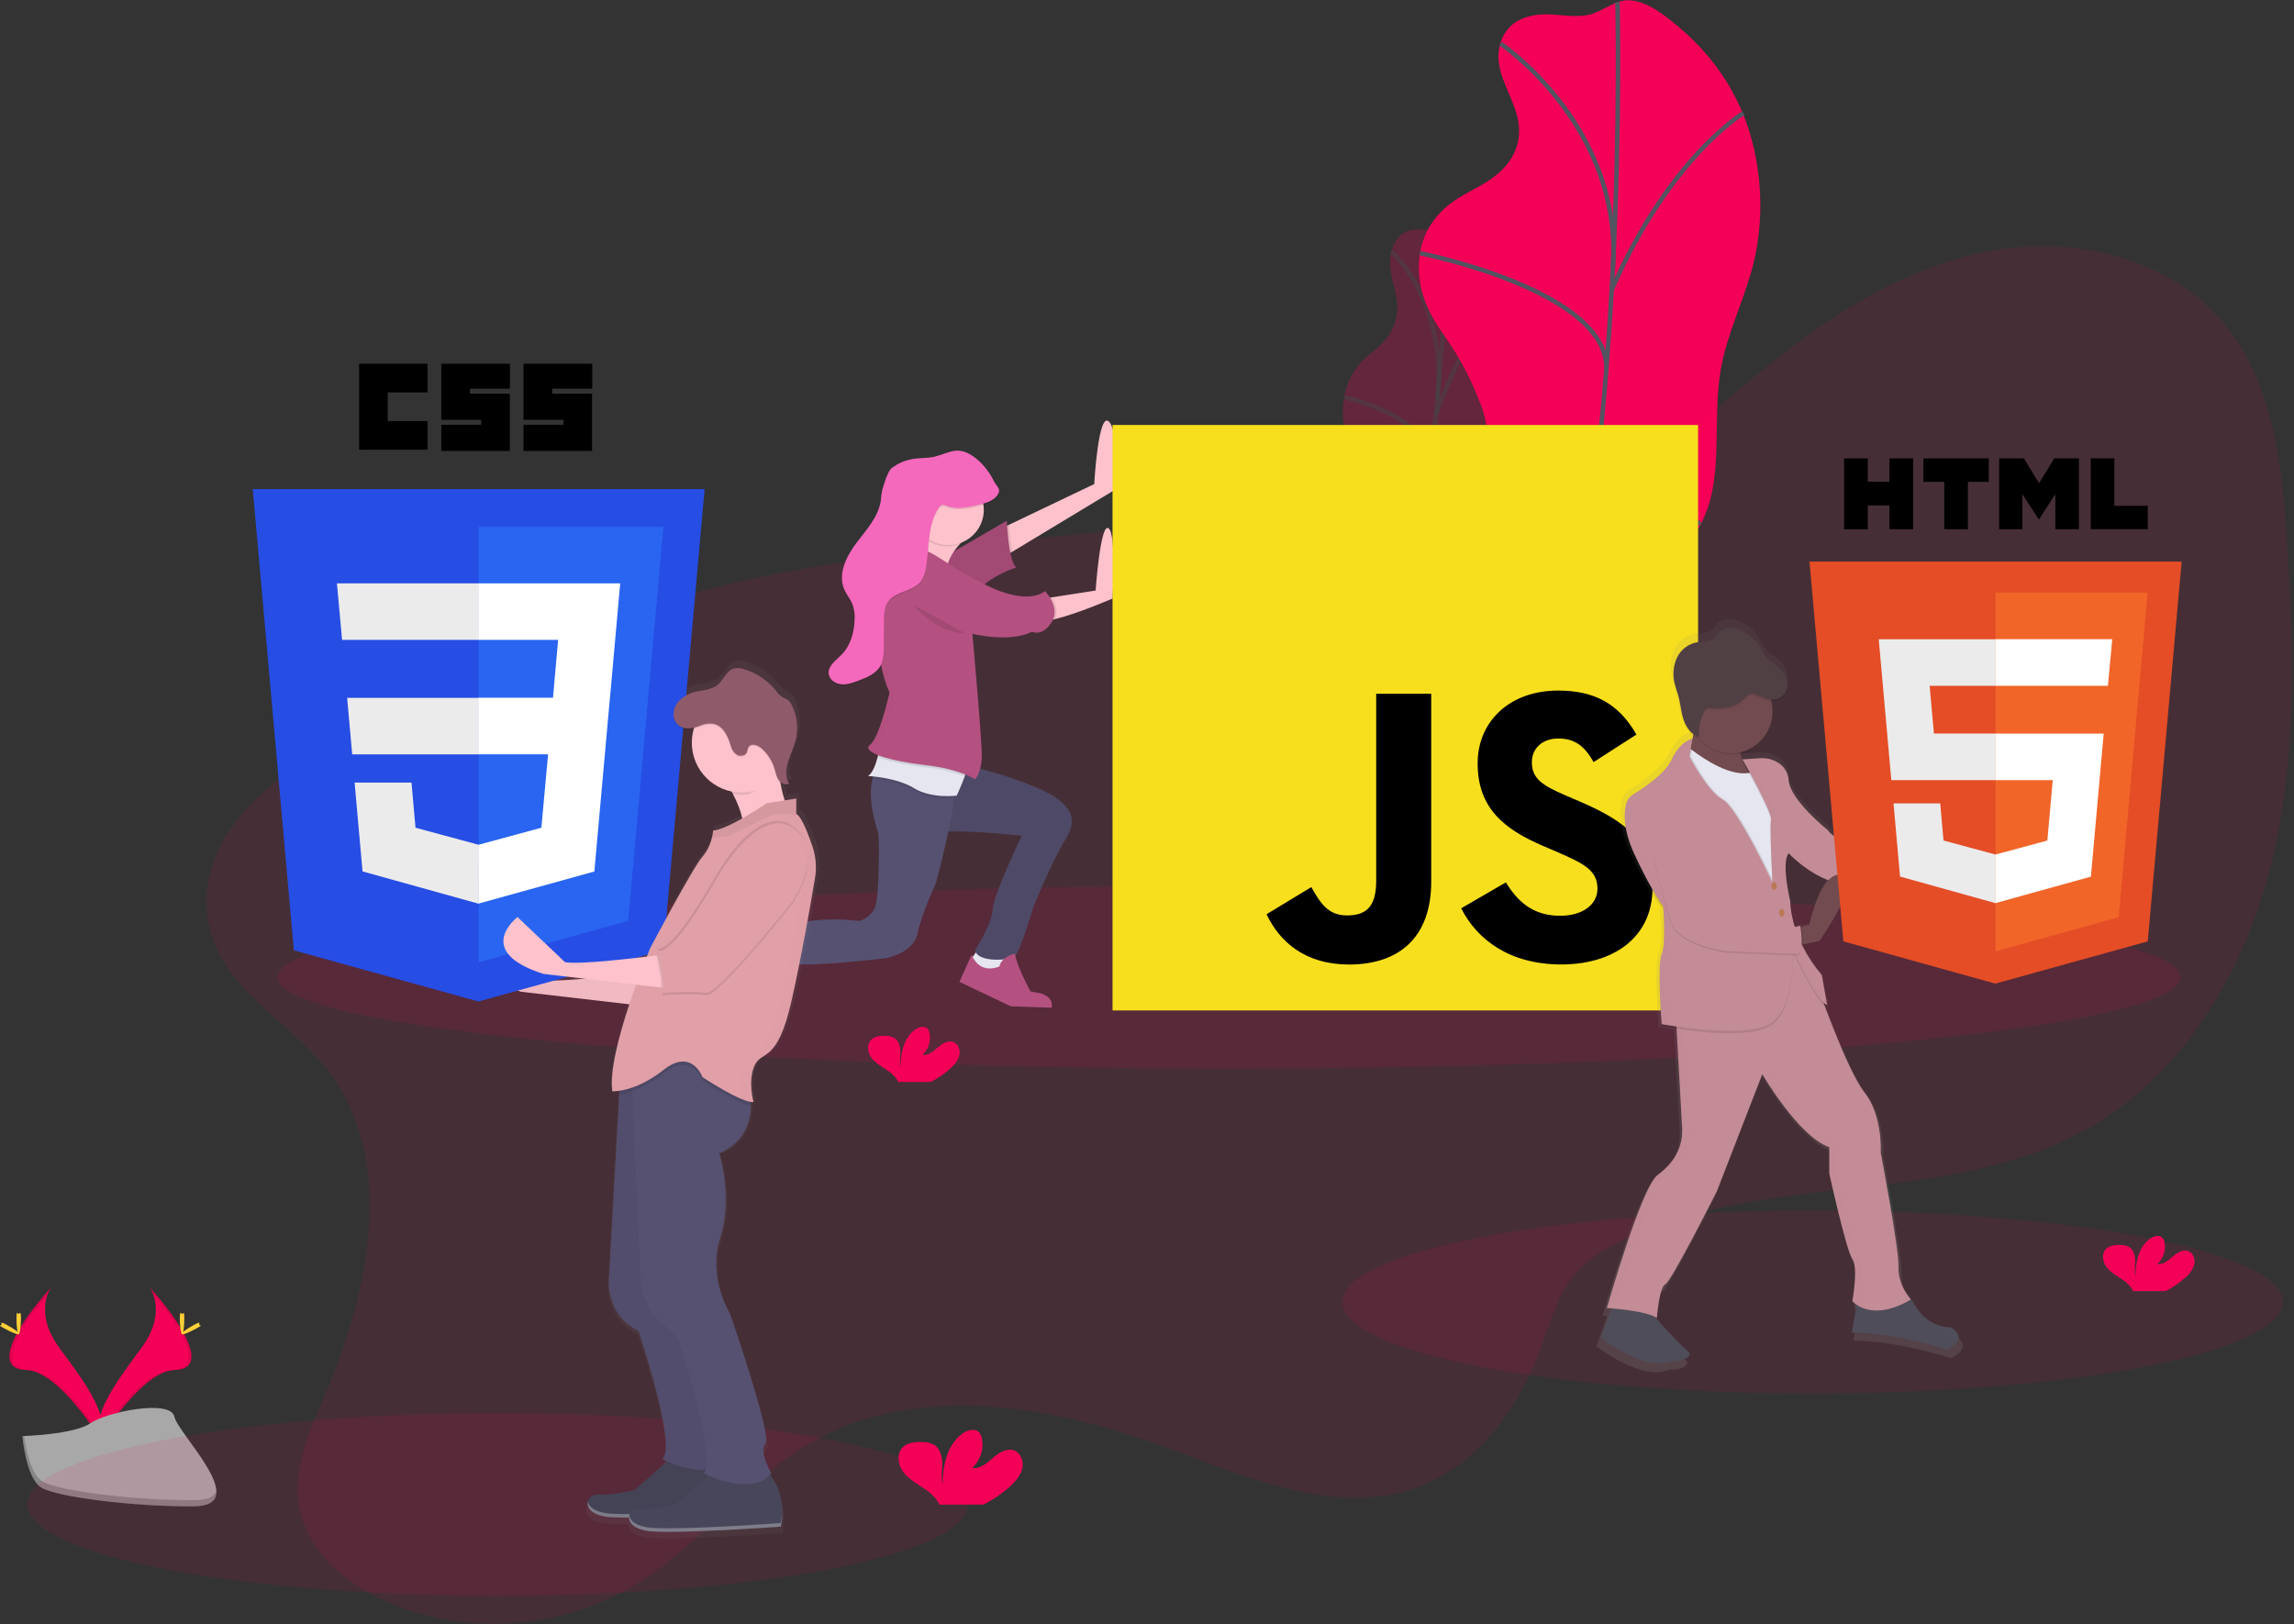 <svg width="1031" height="730" viewBox="0 0 1031 730" fill="none" xmlns="http://www.w3.org/2000/svg">
<rect x="0" y="0" width="1031" height="730" fill="#333333" stroke="none"/>
<g id="undraw_static_assets_rpm6 1" clip-path="url(#clip0)">
<path id="Vector" opacity="0.1" d="M814.66 626.3C931.391 626.3 1026.02 607.908 1026.02 585.22C1026.02 562.532 931.391 544.14 814.66 544.14C697.929 544.14 603.3 562.532 603.3 585.22C603.3 607.908 697.929 626.3 814.66 626.3Z" fill="#F50057"/>
<g id="Group" opacity="0.5">
<path id="Vector_2" opacity="0.5" d="M633.62 103.56C630.77 104.37 627.28 106.48 625.56 112.25C622.19 123.56 630.02 131.25 627.44 143.04C626.724 146.167 625.361 149.111 623.44 151.68C620.29 155.95 616.87 157.97 613.55 160.96C609.339 164.78 606.321 169.735 604.86 175.23C603.259 181.295 603.125 187.653 604.47 193.78C605.65 198.9 607.66 202.63 609.42 206.78C611.608 212.073 613.318 217.552 614.53 223.15C615.195 225.876 615.57 228.665 615.65 231.47C615.6 235.197 615.266 238.914 614.65 242.59L609.86 276.01C609.132 280.38 608.695 284.793 608.55 289.22C608.613 293.657 609.125 298.076 610.08 302.41C611.76 311.25 613.57 320.41 617.42 325.09C621.27 329.77 627.83 328.09 631.86 318.62C635.69 309.56 635.78 297.47 639.16 287.79C644.49 272.54 655.08 270.49 660.96 255.94C666.6 241.94 664.87 224.86 667.73 208.94C669.73 197.53 674.14 187.13 676.73 175.86C680.45 159.63 680.08 142.78 677.11 130.3C674.851 120.046 669.965 110.555 662.93 102.76C660.44 100.01 657.77 97.56 654.64 97.31C651.31 97.05 648.4 101.24 645.11 102.5C641.31 103.99 637.49 102.46 633.62 103.56Z" fill="#F50057"/>
<path id="Vector_3" opacity="0.5" d="M651.65 98.16C651.65 98.16 646.01 242.5 622.29 327.61" stroke="#535461" stroke-width="2" stroke-miterlimit="10"/>
<path id="Vector_4" opacity="0.5" d="M625.42 112.93C625.42 112.93 650.77 136.01 645.96 179.93" stroke="#535461" stroke-width="2" stroke-miterlimit="10"/>
<path id="Vector_5" opacity="0.5" d="M604.15 178.61C604.15 178.61 645.76 186.98 642.67 211.87" stroke="#535461" stroke-width="2" stroke-miterlimit="10"/>
<path id="Vector_6" opacity="0.5" d="M677.18 130C677.18 130 660.34 144.74 645.34 186.49" stroke="#535461" stroke-width="2" stroke-miterlimit="10"/>
<path id="Vector_7" opacity="0.5" d="M660.73 256.18C660.73 256.18 649.24 265.18 640.02 233.67" stroke="#535461" stroke-width="2" stroke-miterlimit="10"/>
<path id="Vector_8" opacity="0.5" d="M611.15 274.59C611.15 274.59 634.58 271.53 636.74 256.86" stroke="#535461" stroke-width="2" stroke-miterlimit="10"/>
</g>
<path id="Vector_9" d="M690.26 6.75C684.46 7.61 677.48 10.3 674.61 18.59C668.98 34.85 686.09 47.16 682.15 64.15C680.974 68.826 678.499 73.073 675.01 76.4C669.01 82.31 662.15 84.89 655.65 88.9C649.15 92.91 642.4 99.22 639.35 108.9C636.42 118.21 637.69 128.49 640.74 136.17C643.79 143.85 648.4 149.58 652.52 155.9C657.527 163.679 661.712 171.957 665.01 180.6C666.673 184.54 667.79 188.688 668.33 192.93C668.86 198.13 668.19 203.72 667.52 209.19L661.57 257.93C660.78 264.41 659.98 270.99 660.43 277.23C660.94 284.42 663.07 290.7 665.17 296.83C669.69 310.05 674.53 323.83 683.06 331.11C691.59 338.39 704.97 336.83 712.18 323.29C719.04 310.4 717.78 292.61 723.63 278.76C732.85 256.93 754.53 255.16 764.96 234.44C774.96 214.56 769.37 189.13 773.39 166.03C776.27 149.48 784.07 134.68 788.07 118.39C793.84 94.92 791.07 70.07 783.45 51.39C775.83 32.71 763.78 19.39 750.85 9.16C745.37 4.81 739.56 0.88 733.05 0.16C726.13 -0.61 720.6 5.21 713.95 6.68C706.21 8.29 698.13 5.58 690.26 6.75Z" fill="#F50057"/>
<path id="Vector_10" d="M726.94 0.93C726.94 0.93 732.4 212.82 693.38 335.35" stroke="#535461" stroke-width="2" stroke-miterlimit="10"/>
<path id="Vector_11" d="M674.39 19.61C674.39 19.61 729.59 56.61 724.86 120.77" stroke="#535461" stroke-width="2" stroke-miterlimit="10"/>
<path id="Vector_12" d="M638.16 113.78C638.16 113.78 725.28 131.04 721.84 167.32" stroke="#535461" stroke-width="2" stroke-miterlimit="10"/>
<path id="Vector_13" d="M783.55 50.85C783.55 50.85 750.44 70.56 724.36 130.26" stroke="#535461" stroke-width="2" stroke-miterlimit="10"/>
<path id="Vector_14" d="M764.44 234.72C764.44 234.72 741.74 246.72 718.91 199.11" stroke="#535461" stroke-width="2" stroke-miterlimit="10"/>
<path id="Vector_15" d="M664.01 255.93C664.01 255.93 712.14 254.2 714.88 232.85" stroke="#535461" stroke-width="2" stroke-miterlimit="10"/>
<path id="Vector_16" d="M67.25 578.59C67.25 578.59 75.63 589.59 63.38 606.09C51.13 622.59 41.01 636.61 45.12 646.93C45.12 646.93 63.6 616.2 78.64 615.77C93.68 615.34 83.8 597.07 67.25 578.59Z" fill="#F50057"/>
<path id="Vector_17" opacity="0.1" d="M67.25 578.59C67.998 579.647 68.59 580.805 69.01 582.03C83.69 599.27 91.5 615.36 77.4 615.77C64.26 616.15 48.5 639.64 44.72 645.58C44.845 646.038 44.995 646.489 45.17 646.93C45.17 646.93 63.65 616.2 78.69 615.77C93.73 615.34 83.8 597.07 67.25 578.59Z" fill="black"/>
<path id="Vector_18" d="M82.83 592.56C82.83 596.42 82.4 599.56 81.83 599.56C81.26 599.56 80.83 596.43 80.83 592.56C80.83 588.69 81.37 590.56 81.9 590.56C82.43 590.56 82.83 588.7 82.83 592.56Z" fill="#FFD037"/>
<path id="Vector_19" d="M88.18 597.16C84.79 599.01 81.84 600.16 81.59 599.65C81.34 599.14 83.87 597.3 87.26 595.46C90.65 593.62 89.31 594.96 89.57 595.46C89.83 595.96 91.56 595.31 88.18 597.16Z" fill="#FFD037"/>
<path id="Vector_20" d="M23.01 578.59C23.01 578.59 14.63 589.59 26.88 606.09C39.13 622.59 49.23 636.6 45.14 646.92C45.14 646.92 26.66 616.19 11.62 615.76C-3.42 615.33 6.44 597.07 23.01 578.59Z" fill="#F50057"/>
<path id="Vector_21" opacity="0.1" d="M23.01 578.59C22.28 579.65 21.704 580.808 21.3 582.03C6.62 599.27 -1.19 615.36 12.91 615.77C26.05 616.15 41.81 639.64 45.59 645.58C45.465 646.038 45.315 646.489 45.14 646.93C45.14 646.93 26.66 616.2 11.62 615.77C-3.42 615.34 6.44 597.07 23.01 578.59Z" fill="black"/>
<path id="Vector_22" d="M7.41 592.56C7.41 596.42 7.84 599.56 8.41 599.56C8.98 599.56 9.41 596.43 9.41 592.56C9.41 588.69 8.87 590.56 8.34 590.56C7.81 590.56 7.41 588.7 7.41 592.56Z" fill="#FFD037"/>
<path id="Vector_23" d="M2.06 597.16C5.45 599.01 8.4 600.16 8.65 599.65C8.9 599.14 6.37 597.3 2.98 595.46C-0.41 593.62 0.93 594.96 0.67 595.46C0.41 595.96 -1.32 595.31 2.06 597.16Z" fill="#FFD037"/>
<path id="Vector_24" d="M10.08 645.49C10.08 645.49 33.51 644.77 40.57 639.74C47.63 634.71 76.57 628.74 78.36 636.74C80.15 644.74 113.57 676.85 87.12 677.06C60.67 677.27 25.66 672.94 18.61 668.65C11.56 664.36 10.08 645.49 10.08 645.49Z" fill="#A8A8A8"/>
<path id="Vector_25" opacity="0.2" d="M87.59 674.28C61.14 674.49 26.13 670.16 19.08 665.87C13.71 662.6 11.57 650.87 10.86 645.46H10.08C10.08 645.46 11.56 664.36 18.61 668.65C25.66 672.94 60.67 677.28 87.12 677.06C94.76 677 97.39 674.28 97.25 670.26C96.19 672.72 93.28 674.24 87.59 674.28Z" fill="black"/>
<path id="Vector_26" d="M982.36 574.04C984.193 572.546 985.528 570.53 986.19 568.26C986.69 565.96 985.71 563.21 983.51 562.37C981.05 561.43 978.42 563.13 976.43 564.86C974.44 566.59 972.15 568.55 969.54 568.18C970.881 566.964 971.885 565.421 972.453 563.702C973.021 561.983 973.133 560.146 972.78 558.37C972.667 557.634 972.356 556.943 971.88 556.37C970.51 554.91 968.04 555.54 966.4 556.69C961.2 560.35 959.75 567.41 959.72 573.77C959.2 571.48 959.64 569.09 959.62 566.77C959.6 564.45 958.96 561.77 956.98 560.55C955.752 559.89 954.373 559.563 952.98 559.6C950.64 559.51 948.04 559.75 946.44 561.46C944.44 563.58 944.97 567.15 946.7 569.46C948.43 571.77 951.05 573.26 953.47 574.88C955.409 576.033 957.064 577.609 958.31 579.49C958.457 579.751 958.577 580.026 958.67 580.31H973.32C976.602 578.637 979.643 576.528 982.36 574.04Z" fill="#F50057"/>
<path id="Vector_27" opacity="0.1" d="M146.73 480.32C178.55 520.78 166.19 579.89 145.97 627.22C139.2 643.07 131.54 659.84 134.4 676.83C137.89 697.61 156.4 712.83 175.92 720.83C211.42 735.51 253.92 732.01 286.53 711.72C314.72 694.18 334.91 665.66 363.58 648.92C411.58 620.92 472.64 631.49 524.74 650.78C561.6 664.43 601.9 682.19 638.53 667.92C664.3 657.92 682.12 633.45 691.83 607.55C696.52 595.04 699.92 581.55 708.83 571.55C714.15 565.66 721.09 561.47 728.21 557.95C793.21 525.74 875.21 542.95 938.29 507.27C980.9 483.15 1008.18 437.64 1020.29 390.19C1032.4 342.74 1030.96 292.98 1027.89 244.12C1025.71 209.39 1021.8 172.32 999.61 145.51C976.14 117.16 935.85 106.61 899.44 112C863.03 117.39 830.01 136.69 801.01 159.31C764.72 187.58 731.07 222.79 686.51 234.25C656.17 242.05 624.25 237.78 592.95 236.31C540.63 233.84 488.3 239.31 436.27 245.31C386.46 251.07 336.27 257.41 288.84 273.61C255.26 285.08 228.34 305.89 196.63 320.43C175.96 329.91 153.42 332.53 133.86 344.6C109.75 359.47 87.66 385.34 93.86 415.6C99.68 444.41 129.83 458.85 146.73 480.32Z" fill="#F50057"/>
<path id="Vector_28" opacity="0.1" d="M552.35 480.3C788.546 480.3 980.02 461.908 980.02 439.22C980.02 416.532 788.546 398.14 552.35 398.14C316.154 398.14 124.68 416.532 124.68 439.22C124.68 461.908 316.154 480.3 552.35 480.3Z" fill="#F50057"/>
<path id="Vector_29" opacity="0.1" d="M223.66 717.3C340.391 717.3 435.02 698.908 435.02 676.22C435.02 653.532 340.391 635.14 223.66 635.14C106.929 635.14 12.3 653.532 12.3 676.22C12.3 698.908 106.929 717.3 223.66 717.3Z" fill="#F50057"/>
<path id="Vector_30" d="M439.72 426.41L436.37 431.28C436.37 431.28 440.02 436.15 440.37 436.76C440.72 437.37 451.02 436.46 451.02 436.46L451.93 432.81L450.41 428.55L439.72 426.41Z" fill="#E6E6F0"/>
<path id="Vector_31" d="M327.09 423.67L320.39 424.88L324.65 433.11L329.22 435.54L333.48 438.58L334.7 435.24L331.65 428.84L327.09 423.67Z" fill="#FDC2CC"/>
<path id="Vector_32" d="M436.68 344.52C436.68 344.52 472.3 353.04 478.99 362.52C478.99 362.52 485.08 367.7 478.99 377.13C472.9 386.56 464.38 407.88 464.38 407.88C464.38 407.88 458.29 428.58 455.86 430.1C453.43 431.62 439.42 432.84 438.2 427.1C438.2 427.1 446.11 414.62 446.11 408.83C446.11 403.04 459.2 375.65 459.2 375.65C459.2 375.65 429.37 372.3 419.93 374.43C410.49 376.56 424.2 341.17 436.68 344.52Z" fill="#565171"/>
<path id="Vector_33" opacity="0.1" d="M436.68 344.52C436.68 344.52 472.3 353.04 478.99 362.52C478.99 362.52 485.08 367.7 478.99 377.13C472.9 386.56 464.38 407.88 464.38 407.88C464.38 407.88 458.29 428.58 455.86 430.1C453.43 431.62 439.42 432.84 438.2 427.1C438.2 427.1 446.11 414.62 446.11 408.83C446.11 403.04 459.2 375.65 459.2 375.65C459.2 375.65 429.37 372.3 419.93 374.43C410.49 376.56 424.2 341.17 436.68 344.52Z" fill="black"/>
<path id="Vector_34" d="M429.37 352.74C429.3 354.51 429.11 356.5 428.84 358.64C426.89 374.14 420.54 397.19 420.54 397.19C420.54 397.19 414.15 410.89 412.32 419.72C410.49 428.55 398.01 430.72 398.01 430.72C398.01 430.72 363.91 434.72 356.91 433.16C349.91 431.6 338.91 437.73 333.47 436.81C328.03 435.89 324.64 423.11 324.64 423.11C334.082 423.165 343.425 421.194 352.04 417.33C366.04 410.94 386.14 413.98 386.14 413.98C387.639 413.545 389.034 412.807 390.237 411.813C391.441 410.819 392.429 409.59 393.14 408.2C395.27 403.63 395.27 375.93 394.66 374.1C390.66 362.1 390.99 354.4 392.14 349.91C392.525 347.949 393.391 346.114 394.66 344.57L429.37 352.74Z" fill="#565171"/>
<path id="Vector_35" opacity="0.1" d="M429.37 352.74C429.3 354.51 429.11 356.5 428.84 358.64C425.78 358.88 417.2 359.11 410.84 355.18C404.84 351.5 396.11 350.25 392.18 349.86C392.565 347.899 393.431 346.064 394.7 344.52L429.37 352.74Z" fill="black"/>
<path id="Vector_36" d="M433.58 348.93C432.16 352.93 429.98 357.62 429.98 357.62C429.98 357.62 418.72 359.14 410.8 354.27C402.88 349.4 390.1 348.79 390.1 348.79C392.17 347.52 393.57 343.66 394.44 340.28C394.926 338.369 395.306 336.433 395.58 334.48C395.58 334.48 433.02 342.09 434.58 343.31C435.16 343.79 434.54 346.21 433.58 348.93Z" fill="#E6E6F0"/>
<path id="Vector_37" d="M500.3 220.62L454.89 248.03L450.38 250.75V237.36L453.51 235.86L491.78 217.57C491.78 217.57 493.61 184.39 498.48 189.57C503.35 194.75 500.3 220.62 500.3 220.62Z" fill="#FDC2CC"/>
<path id="Vector_38" opacity="0.1" d="M454.89 248.03L450.38 250.75V237.36L453.51 235.86C453.717 239.941 454.178 244.006 454.89 248.03Z" fill="black"/>
<path id="Vector_39" d="M419.94 252.93L452.51 234.06C452.51 234.06 453.12 252.33 456.77 255.06C456.77 255.06 443.38 259.06 438.2 267.54L419.94 252.93Z" fill="#B45181"/>
<path id="Vector_40" opacity="0.1" d="M419.94 252.93L452.51 234.06C452.51 234.06 453.12 252.33 456.77 255.06C456.77 255.06 443.38 259.06 438.2 267.54L419.94 252.93Z" fill="black"/>
<path id="Vector_41" d="M500.01 269.02C500.01 269.02 484.52 275.77 474.26 278.25C471.951 278.946 469.537 279.224 467.13 279.07C460.13 277.85 468.96 269.07 468.96 269.07L472.64 268.5L492.4 265.42C492.4 265.42 494.53 234.98 498.18 237.42C501.83 239.86 500.01 269.02 500.01 269.02Z" fill="#FDC2CC"/>
<path id="Vector_42" d="M434.55 241.62C434.55 241.62 421.46 251.36 426.33 263.54C431.2 275.72 401.06 256.23 401.06 256.23C401.06 256.23 410.8 241.62 412.93 230.66C415.06 219.7 434.55 241.62 434.55 241.62Z" fill="#FDC2CC"/>
<path id="Vector_43" opacity="0.1" d="M433.58 348.93C427.918 346.798 422.001 345.419 415.98 344.83C407.18 343.83 399.12 342.14 394.45 340.28C394.936 338.369 395.316 336.433 395.59 334.48C395.59 334.48 433.03 342.09 434.59 343.31C435.16 343.79 434.54 346.21 433.58 348.93Z" fill="black"/>
<path id="Vector_44" opacity="0.1" d="M474.25 278.25C471.941 278.946 469.527 279.224 467.12 279.07C460.12 277.85 468.95 269.07 468.95 269.07L472.63 268.5C474.17 270.87 475.74 274.57 474.25 278.25Z" fill="black"/>
<path id="Vector_45" d="M413.24 247.1C413.24 247.1 401.37 246.8 397.11 251.67C392.85 256.54 393.76 269.67 393.76 269.67C393.76 269.67 392.87 295.96 399.54 310.67C399.76 311.145 399.785 311.687 399.61 312.18C399.54 312.36 399.54 312.25 399.54 312.25C399.54 312.25 395.28 331.43 391.02 334.78C386.76 338.13 400.15 342.09 416.02 343.91C431.89 345.73 438.24 350.3 438.24 350.3C438.24 350.3 440.98 347.3 441.24 340.56C441.5 333.82 437.01 284.85 437.01 284.85C437.01 284.85 453.75 289.11 463.8 283.94C463.8 283.94 468.37 286.38 472.63 279.68C476.89 272.98 469.63 265.68 469.63 265.68C469.63 265.68 462.93 272.38 444.36 263.55C425.79 254.72 419.01 246.8 413.24 247.1Z" fill="#B45181"/>
<path id="Vector_46" d="M322.22 424.28H318.57V429.46L322.22 437.68C322.22 437.68 327.09 438.59 327.4 438.59C327.71 438.59 331.66 437.68 331.66 437.68L332.88 435.55C332.88 435.55 319.48 430.36 322.22 424.28Z" fill="#E6E6F0"/>
<path id="Vector_47" d="M436.68 429.15L431.2 441.33L454.34 452.33L472.61 452.94C472.61 452.94 474.13 448.68 468.04 446.55L463.17 445.64C463.17 445.64 456.78 434.07 456.17 428.64C456.17 428.64 450.08 429.86 449.17 434.42C449.16 434.32 440.64 438.58 436.68 429.15Z" fill="#B45181"/>
<path id="Vector_48" d="M319.48 423.06L317.62 424.58L309.44 431.28L328.31 456.28C328.31 456.28 338.96 460.85 343.84 456.28C343.84 456.28 346.84 453.28 340.19 450.8C340.19 450.8 335.01 451.71 335.01 446.54C335.01 441.37 336.23 435.89 338.01 434.67C338.01 434.67 333.44 433.15 332.23 434.37C331.299 435.396 330.481 436.519 329.79 437.72C329.79 437.72 318.87 433.41 319.48 423.06Z" fill="#B45181"/>
<path id="Vector_49" opacity="0.1" d="M412.33 231.27C412.021 232.814 411.613 234.338 411.11 235.83C412.691 239.634 415.693 242.671 419.478 244.298C423.263 245.924 427.532 246.011 431.38 244.54C432.183 243.712 433.041 242.94 433.95 242.23C433.95 242.23 414.46 220.31 412.33 231.27Z" fill="black"/>
<path id="Vector_50" opacity="0.1" d="M410.65 271.93C410.65 271.93 420.09 284.41 433.79 284.72L410.65 271.93Z" fill="black"/>
<g id="Group_2" opacity="0.1">
<path id="Vector_51" opacity="0.1" d="M467.07 284.15C466.878 284.096 466.69 284.026 466.51 283.94C466.217 284.093 465.917 284.237 465.61 284.37C466.104 284.36 466.595 284.286 467.07 284.15Z" fill="black"/>
<path id="Vector_52" opacity="0.1" d="M470.31 266.93C469.979 266.505 469.625 266.097 469.25 265.71C469.25 265.71 467.25 267.71 462.31 268.09C465.031 268.36 467.777 267.962 470.31 266.93Z" fill="black"/>
<path id="Vector_53" opacity="0.1" d="M439.72 284.85L439.78 285.5C443.796 286.244 447.877 286.579 451.96 286.5C447.836 286.35 443.737 285.797 439.72 284.85Z" fill="black"/>
<path id="Vector_54" opacity="0.1" d="M418.72 343.93C402.89 342.1 389.5 338.15 393.72 334.8C397.94 331.45 402.24 312.27 402.24 312.27C402.24 312.27 402.24 312.38 402.31 312.2C402.485 311.707 402.46 311.165 402.24 310.69C395.57 295.94 396.46 269.69 396.46 269.69C396.46 269.69 395.55 256.6 399.81 251.69C402.98 248.06 410.37 247.31 413.94 247.16C413.607 247.134 413.273 247.134 412.94 247.16C412.94 247.16 401.07 246.86 396.81 251.73C392.55 256.6 393.46 269.73 393.46 269.73C393.46 269.73 392.57 296.02 399.24 310.73C399.46 311.205 399.485 311.747 399.31 312.24C399.24 312.42 399.24 312.31 399.24 312.31C399.24 312.31 395.01 331.43 390.71 334.78C386.41 338.13 399.84 342.09 415.71 343.91C431.58 345.73 437.93 350.3 437.93 350.3C438.249 349.918 438.53 349.506 438.77 349.07C435.68 347.58 429.32 345.13 418.72 343.93Z" fill="black"/>
</g>
<path id="Vector_55" d="M426.33 244.97C435.073 244.97 442.16 237.883 442.16 229.14C442.16 220.397 435.073 213.31 426.33 213.31C417.587 213.31 410.5 220.397 410.5 229.14C410.5 237.883 417.587 244.97 426.33 244.97Z" fill="#FDC2CC"/>
<path id="Vector_56" opacity="0.1" d="M448.86 222.06C447.55 225.34 443.64 226.58 440.21 227.43C435.31 228.63 430.03 229.81 425.34 227.95C424.732 227.609 424.031 227.472 423.34 227.56C422.783 227.783 422.318 228.189 422.02 228.71C416.85 236.07 417.69 245.88 416.35 254.78C415.93 257.55 415.22 260.41 413.35 262.48C409.71 266.48 402.84 266.33 399.49 270.58C397.28 273.38 397.26 277.27 397.28 280.84C397.28 284.647 397.247 288.457 397.18 292.27C397.12 294.77 397 297.36 395.87 299.58C393.95 303.34 389.67 305.13 385.72 306.58C383.26 307.5 380.72 308.43 378.08 308.18C375.44 307.93 372.8 306.18 372.46 303.54C371.99 299.96 375.68 297.46 378.22 294.88C382.28 290.77 383.95 284.79 384.1 279.01C384.243 276.676 383.902 274.337 383.1 272.14C382.17 269.87 380.51 267.96 379.51 265.72C376.43 258.82 380.23 250.84 384.78 244.8C389.33 238.76 394.92 232.87 395.89 225.38C395.975 223.759 396.206 222.149 396.58 220.57C397.28 218.39 398.94 212.37 400.77 210.99C403.7 208.783 407.139 207.352 410.77 206.83C413.58 206.42 416.45 206.57 419.24 206.03C422.5 205.4 425.53 203.85 428.79 203.27C435.84 202.02 443.49 210.21 446.58 216.67C447.43 218.65 449.66 220.05 448.86 222.06Z" fill="black"/>
<path id="Vector_57" d="M448.86 221.45C447.55 224.73 443.64 225.97 440.21 226.82C435.31 228.02 430.03 229.2 425.34 227.34C424.732 226.999 424.031 226.862 423.34 226.95C422.783 227.173 422.318 227.579 422.02 228.1C416.85 235.46 417.69 245.27 416.35 254.17C415.93 256.94 415.22 259.8 413.35 261.87C409.71 265.87 402.84 265.72 399.49 269.97C397.28 272.77 397.26 276.66 397.28 280.23C397.28 284.037 397.247 287.847 397.18 291.66C397.12 294.16 397 296.75 395.87 298.97C393.95 302.73 389.67 304.52 385.72 305.97C383.26 306.89 380.72 307.82 378.08 307.57C375.44 307.32 372.8 305.57 372.46 302.93C371.99 299.35 375.68 296.85 378.22 294.27C382.28 290.16 383.95 284.18 384.1 278.4C384.243 276.066 383.902 273.727 383.1 271.53C382.17 269.26 380.51 267.35 379.51 265.11C376.43 258.21 380.23 250.23 384.78 244.19C389.33 238.15 394.92 232.26 395.89 224.77C395.975 223.149 396.206 221.539 396.58 219.96C397.28 217.78 398.94 211.76 400.77 210.38C403.7 208.173 407.139 206.742 410.77 206.22C413.58 205.81 416.45 205.96 419.24 205.42C422.5 204.79 425.53 203.24 428.79 202.66C435.84 201.41 443.49 209.6 446.58 216.06C447.43 218.04 449.66 219.44 448.86 221.45Z" fill="#F569BC"/>
<path id="Vector_58" d="M500.01 191.02H763.18V454.17H500.01V191.02Z" fill="#F7DF1E"/>
<path id="Vector_59" d="M569.22 410.93L589.36 398.74C593.25 405.63 596.78 411.46 605.26 411.46C613.39 411.46 618.51 408.28 618.51 395.92V311.83H643.24V396.26C643.24 421.87 628.24 433.53 606.32 433.53C586.54 433.53 575.06 423.28 569.23 410.92L569.22 410.93ZM656.67 408.27L676.8 396.61C682.1 405.27 688.99 411.61 701.18 411.61C711.43 411.61 717.96 406.49 717.96 399.42C717.96 390.94 711.25 387.94 699.96 382.99L693.78 380.34C675.94 372.75 664.1 363.21 664.1 343.07C664.1 324.52 678.23 310.39 700.31 310.39C716.03 310.39 727.31 315.87 735.46 330.17L716.21 342.54C711.97 334.94 707.38 331.94 700.31 331.94C693.07 331.94 688.47 336.53 688.47 342.54C688.47 349.96 693.06 352.96 703.66 357.54L709.84 360.19C730.84 369.19 742.7 378.38 742.7 399.05C742.7 421.31 725.21 433.5 701.7 433.5C678.7 433.5 663.9 422.5 656.7 408.24" fill="black"/>
<path id="Vector_60" d="M878.62 600.21C878.62 600.21 868.35 600.93 862.01 589.93C860.771 587.715 859.306 585.634 857.64 583.72C855.593 580.364 854.53 576.501 854.57 572.57C854.92 564.42 846.42 519.78 846.42 519.78C846.42 519.78 847.48 502.78 838.98 492.15C833.38 485.15 825.33 465.15 820.48 452.23C820.805 452.52 821.197 452.726 821.62 452.83L821.42 451.72H821.62L819.11 437.93C815.456 433.729 812.375 429.062 809.95 424.05L810.52 423.93L818.04 422.35C818.04 422.35 830.26 404.98 831.04 396.44H832.04H833.45C844.761 396.378 856.067 396.969 867.31 398.21C867.31 398.16 867.23 397.94 867.13 397.59C866.654 395.871 866.287 394.125 866.03 392.36H866.73L873.73 391.9C873.73 391.9 897.82 364.98 888.96 360.02C880.1 355.06 870.89 382.34 870.89 382.34L867.89 382.88L867.08 383.03C867.16 382.91 867.24 382.8 867.33 382.69C867.42 382.58 828.01 380.93 821.94 371.35C821.94 371.35 804.58 357.53 803.87 348.35C803.742 346.445 803.092 344.613 801.992 343.054C800.891 341.494 799.382 340.268 797.63 339.51C795.485 338.486 793.11 338.041 790.74 338.22L782.61 338.78L783.18 339.78H782.95C782.44 338.611 782.012 337.408 781.67 336.18H781.84C781.78 335.93 781.73 335.68 781.68 335.43C784.172 334.842 786.52 333.761 788.586 332.249C790.652 330.737 792.393 328.826 793.707 326.629C795.021 324.432 795.881 321.994 796.235 319.459C796.589 316.924 796.431 314.343 795.77 311.87C796.565 311.972 797.372 311.948 798.16 311.8C801.16 311.19 803.27 308.15 803.35 305.11C803.35 304.91 803.35 304.71 803.35 304.52C803.35 304.52 803.35 304.44 803.35 304.4C803.32 302.872 802.95 301.371 802.267 300.004C801.583 298.638 800.604 297.44 799.4 296.5C797.78 295.15 795.84 294.19 794.4 292.69C792.65 290.9 791.69 288.5 790.33 286.39C788.052 282.9 784.673 280.271 780.73 278.92C777.8 277.92 774.2 277.82 771.95 279.92C770.79 281.01 770.12 282.59 768.82 283.51C766.95 284.85 764.41 284.45 762.12 284.72C760.046 285.039 758.083 285.864 756.404 287.121C754.724 288.378 753.38 290.03 752.49 291.93C751.367 294.309 750.826 296.921 750.91 299.55C750.885 301.354 751.1 303.153 751.55 304.9C751.99 306.64 752.64 308.32 753.12 310.06C754.12 313.66 754.35 317.45 755.5 321C756.273 323.635 757.815 325.978 759.93 327.73L759.59 329.19C759.37 329.19 753.85 330.42 750.04 338.75C747.04 345.32 736.83 352.1 732.34 354.84C731.503 355.352 730.776 356.027 730.202 356.823C729.629 357.62 729.22 358.523 729 359.48C728.569 361.412 728.377 363.391 728.43 365.37C728.35 369.64 729.24 375.55 732.67 383.04C740.46 400.04 746.13 407.48 746.13 407.48C746.13 407.48 746.56 412.69 746.59 418.18C746.59 422.27 746.29 426.34 745.42 428.38C744.68 430.1 744.42 434.49 744.48 439.51C744.48 449.13 745.42 461.68 745.42 461.68C745.42 461.68 748.13 462.2 752.32 462.81L754.93 508.73C755.258 514.291 753.472 519.77 749.93 524.07C748.099 526.331 745.985 528.348 743.64 530.07C736.2 535.38 720.26 591.36 720.26 591.36C720.26 591.36 721.04 591.36 722.32 591.51L717.42 605.18C717.42 605.18 737 620.18 748.91 616.08C750.2 615.66 751.554 615.47 752.91 615.52C755.26 615.52 760.29 613.66 757.49 611.21C752.083 606.231 746.984 600.928 742.22 595.33C742.603 595.517 742.971 595.735 743.32 595.98V595.87L743.49 595.98C743.49 595.98 743.49 595.43 743.62 594.53L743.45 594.47C743.81 590.79 744.95 581.47 747.21 580.39C750.04 578.97 770.95 537.52 770.95 537.52L791.85 483.67C791.85 483.67 808.5 512.37 822.67 517.32V529.32C822.67 529.32 830.46 564.75 833.3 568.64C836.14 572.53 833.3 588.12 833.3 588.12C833.86 588.761 834.502 589.326 835.21 589.8L832.94 602.64C832.94 602.64 849.24 601.93 876.87 610.43C876.85 610.48 887.48 605.88 878.62 600.21ZM813.44 414.93L809.99 415.79L809.31 415.96C809.24 415.53 809.19 415.28 809.19 415.28C808.398 415.637 807.547 415.844 806.68 415.89C805.457 412.016 804.751 407.998 804.58 403.94C803.419 399.083 802.713 394.128 802.47 389.14C802.47 386.56 802.9 384.31 803.87 383.04L805.02 383.13L805.82 383.89L805.88 383.94L806.29 384.31L806.72 384.69L806.79 384.75L807.25 385.16L807.33 385.23L807.8 385.63L808.33 386.07L808.45 386.17L809.01 386.62L809.56 387.06L809.69 387.16L810.3 387.62L810.43 387.71L811.01 388.14L811.11 388.21L811.77 388.68L811.93 388.79L812.63 389.27H812.69L813.37 389.72L813.53 389.83L814.26 390.3L814.42 390.4L815.1 390.82L815.23 390.9L816.01 391.36L816.2 391.47L817.01 391.92H817.07L817.86 392.34L818.05 392.44L818.89 392.86L819.06 392.94L819.84 393.3L819.99 393.37L820.87 393.75L821.08 393.84L821.99 394.21C816.34 400.43 813.44 414.93 813.44 414.93Z" fill="url(#paint0_linear)"/>
<path id="Vector_61" d="M726.06 583.09L719.49 601.42C719.49 601.42 737.49 615.22 749.19 612.36C750.953 611.921 752.749 611.63 754.56 611.49C756.98 611.31 761.15 609.54 758.56 607.3C750.26 600.04 739.19 586.55 739.19 586.55L726.06 583.09Z" fill="#4F4D59"/>
<path id="Vector_62" d="M835.35 581.36L832.24 599C832.24 599 848.15 598.31 875.13 606.61C875.13 606.61 885.51 602.11 876.86 596.61C876.86 596.61 866.86 597.3 860.61 586.61C854.36 575.92 850.61 577.27 850.61 577.27L835.35 581.36Z" fill="#4F4D59"/>
<path id="Vector_63" d="M753.01 453.4L756.01 507.08C756.339 512.8 754.443 518.425 750.72 522.78C749.038 524.779 747.12 526.569 745.01 528.11C737.75 533.3 722.18 587.94 722.18 587.94C722.18 587.94 739.82 588.94 744.66 592.44C744.66 592.44 745.66 578.61 748.46 577.22C751.26 575.83 771.63 535.37 771.63 535.37L792.04 482.8C792.04 482.8 808.29 510.8 822.13 515.66V527.42C822.13 527.42 829.74 562.01 832.51 565.81C835.28 569.61 832.51 584.81 832.51 584.81C832.51 584.81 840.51 594.81 858.79 584.12C858.79 584.12 852.91 577.55 853.26 569.59C853.61 561.63 845.26 518.06 845.26 518.06C845.26 518.06 846.26 501.46 838 491.06C829.74 480.66 816.01 440.93 816.01 440.93L806.49 420.45L753.01 453.4Z" fill="#C48C96"/>
<g id="Group_3" opacity="0.1">
<path id="Vector_64" opacity="0.1" d="M725.54 587.93C725.54 587.93 741.1 533.29 748.37 528.1C750.6 526.465 752.616 524.557 754.37 522.42C757.919 518.124 759.706 512.642 759.37 507.08L756.32 453.39L807.32 421.95L806.63 420.46L753.21 453.4L756.26 507.09C756.596 512.652 754.809 518.134 751.26 522.43C749.506 524.567 747.49 526.475 745.26 528.11C738.01 533.29 722.43 587.93 722.43 587.93C722.43 587.93 740.07 588.93 744.91 592.43C744.91 592.43 744.91 591.89 745.04 591.02C738.23 588.68 725.54 587.93 725.54 587.93Z" fill="black"/>
<path id="Vector_65" opacity="0.1" d="M835.87 584.82C835.87 584.82 838.64 569.6 835.87 565.82C833.1 562.04 825.49 527.43 825.49 527.43V515.65C811.66 510.81 795.4 482.79 795.4 482.79L794.2 485.93C798.89 493.37 811.4 511.83 822.39 515.67V527.43C822.39 527.43 830 562.02 832.77 565.82C835.54 569.62 832.77 584.82 832.77 584.82C832.77 584.82 836.63 589.68 845.15 589.02C838.78 588.49 835.87 584.82 835.87 584.82Z" fill="black"/>
</g>
<path id="Vector_66" d="M872.01 393.22L865.22 393.67L861.64 393.91V385.26L866.34 384.41L869.25 383.88C869.25 383.88 878.25 357.25 886.89 362.09C895.53 366.93 872.01 393.22 872.01 393.22Z" fill="#714B4F"/>
<path id="Vector_67" d="M763.07 321.93C763.07 321.93 758.57 339.22 757.19 349.93C755.81 360.64 789.35 352.01 789.35 352.01C789.35 352.01 776.55 336.45 783.82 328.15L763.07 321.93Z" fill="#714B4F"/>
<path id="Vector_68" d="M799.38 393.93L800.07 400.5L789.35 399.81L778.63 390.47L767.91 360.37L761.01 349.64L755.82 343.07L757.9 335.07C757.9 335.07 758.85 335.9 760.45 337.12C765.72 341.12 778.07 349.53 787.1 347.21C787.517 347.105 787.928 346.974 788.33 346.82L801.82 369.99L799.38 393.93Z" fill="#E6E6F0"/>
<path id="Vector_69" opacity="0.1" d="M760.65 333.04C760.65 333.04 755.12 334.04 751.31 342.38C748.39 348.76 738.51 355.38 734.1 358.05C733.259 358.564 732.529 359.241 731.953 360.041C731.378 360.841 730.969 361.749 730.75 362.71C729.86 366.65 729.52 374 734.36 384.57C741.97 401.17 747.5 408.43 747.5 408.43C747.5 408.43 748.88 425.03 746.81 429.87C744.74 434.71 746.81 461.34 746.81 461.34C746.81 461.34 783.12 468.26 795.23 461.34C807.34 454.42 805.61 427.79 805.61 427.79C805.61 427.79 817.02 452 821.17 452.69L818.75 439.2C818.75 439.2 805.26 424.67 804.57 406C804.57 406 800.42 389.05 803.88 384.56C803.88 384.56 862.33 389.4 865.79 385.25C865.79 385.25 827.4 383.52 821.52 374.18C821.52 374.18 804.57 360.69 803.88 351.7C803.779 350.012 803.25 348.378 802.342 346.952C801.434 345.526 800.177 344.355 798.69 343.55C796.338 342.212 793.638 341.609 790.94 341.82L783.13 342.36C783.13 342.36 796.62 366.22 795.93 369.36C795.24 372.5 796.62 397.72 796.62 397.72C796.62 397.72 781.01 364.17 774.14 360.37C767.27 356.57 759.26 340.93 759.26 340.93L760.64 333.03" fill="black"/>
<path id="Vector_70" opacity="0.1" d="M799.38 393.93L800.07 400.5L789.35 399.81L778.63 390.47L767.91 360.37L761.01 349.64L755.82 343.07L757.9 335.07C757.9 335.07 758.85 335.9 760.45 337.12L759.97 339.85C759.97 339.85 767.97 355.47 774.84 359.28C781.71 363.09 797.32 396.63 797.32 396.63C797.32 396.63 795.94 371.38 796.63 368.27C797.1 366.16 791.04 354.5 787.1 347.21C787.517 347.105 787.928 346.974 788.33 346.82L801.82 369.99L799.38 393.93Z" fill="black"/>
<path id="Vector_71" opacity="0.1" d="M865.22 393.67L861.64 393.91V385.26L866.34 384.41C864.7 386.58 864.76 390.42 865.22 393.67Z" fill="black"/>
<path id="Vector_72" d="M760.65 332.01C760.65 332.01 755.12 333.01 751.31 341.35C748.39 347.73 738.51 354.35 734.1 357.02C733.259 357.534 732.529 358.211 731.953 359.011C731.378 359.811 730.969 360.719 730.75 361.68C729.86 365.62 729.52 372.97 734.36 383.54C741.97 400.14 747.5 407.4 747.5 407.4C747.5 407.4 748.88 424 746.81 428.84C744.74 433.68 746.81 460.31 746.81 460.31C746.81 460.31 783.12 467.23 795.23 460.31C807.34 453.39 805.61 426.76 805.61 426.76C805.61 426.76 817.01 450.93 821.17 451.67L818.75 438.18C818.75 438.18 805.26 423.65 804.57 404.98C804.57 404.98 800.42 388.03 803.88 383.54C803.88 383.54 817.37 398.07 832.59 397.72C843.681 397.653 854.766 398.231 865.79 399.45C865.79 399.45 862.33 388.38 865.79 384.23C865.79 384.23 827.4 382.5 821.52 373.16C821.52 373.16 804.57 359.67 803.88 350.68C803.779 348.992 803.25 347.358 802.342 345.932C801.434 344.506 800.177 343.335 798.69 342.53C796.338 341.192 793.638 340.589 790.94 340.8L783.13 341.34C783.13 341.34 796.62 365.2 795.93 368.34C795.24 371.48 796.62 396.7 796.62 396.7C796.62 396.7 781.01 363.13 774.14 359.33C767.27 355.53 759.26 339.93 759.26 339.93L760.64 332.03" fill="#C48C96"/>
<path id="Vector_73" opacity="0.1" d="M753.01 368.32C753.01 368.32 761.31 396.32 766.15 399.79C770.99 403.26 800.39 420.89 809.04 416.74C809.04 416.74 811.12 427.12 808.04 429.54C808.04 429.54 775.79 428.28 775.53 428.16C775.53 428.16 754.43 425.39 750.97 415.02C747.51 404.65 743.36 387.02 743.36 387.02L753.01 368.32Z" fill="black"/>
<path id="Vector_74" d="M797.31 399.97C797.978 399.97 798.52 399.195 798.52 398.24C798.52 397.285 797.978 396.51 797.31 396.51C796.642 396.51 796.1 397.285 796.1 398.24C796.1 399.195 796.642 399.97 797.31 399.97Z" fill="#BA7855"/>
<path id="Vector_75" d="M800.76 412.07C801.428 412.07 801.97 411.295 801.97 410.34C801.97 409.385 801.428 408.61 800.76 408.61C800.092 408.61 799.55 409.385 799.55 410.34C799.55 411.295 800.092 412.07 800.76 412.07Z" fill="#BA7855"/>
<g id="Group_4" opacity="0.1">
<path id="Vector_76" opacity="0.1" d="M749.24 459.93C749.24 459.93 747.16 433.3 749.24 428.46C751.32 423.62 749.93 407.02 749.93 407.02C749.93 407.02 744.4 399.76 736.79 383.16C731.94 372.59 732.29 365.24 733.18 361.3C733.399 360.339 733.808 359.431 734.383 358.631C734.959 357.831 735.689 357.154 736.53 356.64C740.94 353.94 750.81 347.35 753.74 340.97C755.89 336.29 758.58 333.92 760.52 332.74L760.65 331.98C760.65 331.98 755.12 332.98 751.31 341.32C748.39 347.7 738.51 354.32 734.1 356.99C733.259 357.504 732.529 358.181 731.953 358.981C731.378 359.781 730.969 360.689 730.75 361.65C729.86 365.59 729.52 372.94 734.36 383.51C741.97 400.11 747.5 407.37 747.5 407.37C747.5 407.37 748.88 423.97 746.81 428.81C744.74 433.65 746.81 460.28 746.81 460.28C746.81 460.28 772.75 465.22 788.09 462.57C772.6 464.42 749.24 459.93 749.24 459.93Z" fill="black"/>
<path id="Vector_77" opacity="0.1" d="M795.92 368.32C795.45 370.45 795.92 382.98 796.31 390.66C797.98 394.07 799.03 396.34 799.03 396.34C799.03 396.34 797.65 371.09 798.34 367.98C799 364.98 786.85 343.32 785.64 341.18L783.12 341.35C783.12 341.35 796.62 365.21 795.92 368.32Z" fill="black"/>
<path id="Vector_78" opacity="0.1" d="M835.01 397.37C819.79 397.72 806.3 383.19 806.3 383.19C805.895 383.753 805.6 384.388 805.43 385.06C809.43 388.78 820.43 397.99 832.59 397.71C843.681 397.643 854.766 398.221 865.79 399.44C865.79 399.44 865.72 399.21 865.61 398.82C855.445 397.769 845.229 397.285 835.01 397.37Z" fill="black"/>
<path id="Vector_79" opacity="0.1" d="M808.01 426.42C808.01 426.42 808.15 428.58 808.07 431.82C811.67 438.96 818.22 451.17 821.15 451.66L820.64 448.82C815.61 442.5 808.01 426.42 808.01 426.42Z" fill="black"/>
</g>
<path id="Vector_80" d="M817.71 422.93L810.36 424.48L804.56 425.7L807.67 417.05L809.84 416.51L813.21 415.67C813.21 415.67 818.05 391.46 827.74 393.19C837.43 394.92 817.71 422.93 817.71 422.93Z" fill="#714B4F"/>
<path id="Vector_81" opacity="0.1" d="M810.37 424.51L804.57 425.73L807.68 417.08L809.85 416.54C810.331 419.168 810.505 421.842 810.37 424.51Z" fill="black"/>
<path id="Vector_82" d="M753.01 367.63C753.01 367.63 761.31 395.63 766.15 399.1C770.99 402.57 800.39 420.2 809.04 416.05C809.04 416.05 811.12 426.43 808.04 428.85C808.04 428.85 775.79 427.59 775.53 427.47C775.53 427.47 754.43 424.7 750.97 414.33C747.51 403.96 743.36 386.33 743.36 386.33L753.01 367.63Z" fill="#C48C96"/>
<path id="Vector_83" opacity="0.1" d="M763.41 322.67C763.41 322.67 762.71 325.38 761.77 329.32C763.685 332.948 766.741 335.844 770.466 337.561C774.191 339.278 778.378 339.721 782.38 338.82C781.55 335.27 781.73 331.68 784.16 328.9L763.41 322.67Z" fill="black"/>
<path id="Vector_84" d="M777.94 338.58C788.257 338.58 796.62 330.217 796.62 319.9C796.62 309.583 788.257 301.22 777.94 301.22C767.623 301.22 759.26 309.583 759.26 319.9C759.26 330.217 767.623 338.58 777.94 338.58Z" fill="#714B4F"/>
<path id="Vector_85" opacity="0.1" d="M794.16 314.76C795.513 315.138 796.93 315.226 798.32 315.02C799.759 314.63 801.032 313.782 801.945 312.604C802.858 311.425 803.362 309.981 803.38 308.49C803.354 306.999 802.994 305.533 802.328 304.199C801.662 302.865 800.706 301.697 799.53 300.78C797.95 299.46 796.06 298.53 794.61 297.06C792.9 295.31 791.96 292.97 790.61 290.91C788.386 287.504 785.089 284.938 781.24 283.62C778.38 282.62 774.87 282.54 772.67 284.62C771.54 285.69 770.88 287.22 769.62 288.13C767.79 289.43 765.31 289.05 763.08 289.31C761.06 289.617 759.146 290.416 757.506 291.637C755.867 292.857 754.553 294.462 753.68 296.31C751.974 300.078 751.648 304.326 752.76 308.31C753.19 310.01 753.83 311.65 754.29 313.31C755.29 316.83 755.49 320.52 756.61 323.99C757.73 327.46 760.04 330.86 763.54 331.9C763.264 328.005 764.034 324.107 765.77 320.61C766.056 319.845 766.62 319.217 767.35 318.85C767.973 318.69 768.627 318.69 769.25 318.85C773.636 319.499 778.111 318.593 781.9 316.29C783.23 315.49 785.3 312.73 786.71 312.46C788.53 312.15 792.26 314.34 794.16 314.76Z" fill="black"/>
<path id="Vector_86" d="M794.16 314.07C795.513 314.448 796.93 314.536 798.32 314.33C799.759 313.94 801.032 313.092 801.945 311.914C802.858 310.735 803.362 309.291 803.38 307.8C803.354 306.309 802.994 304.843 802.328 303.509C801.662 302.175 800.706 301.007 799.53 300.09C797.95 298.77 796.06 297.84 794.61 296.37C792.9 294.62 791.96 292.28 790.61 290.22C788.386 286.814 785.089 284.248 781.24 282.93C778.38 281.93 774.87 281.85 772.67 283.93C771.54 285 770.88 286.53 769.62 287.44C767.79 288.74 765.31 288.36 763.08 288.62C761.06 288.927 759.146 289.726 757.506 290.947C755.867 292.167 754.553 293.772 753.68 295.62C751.974 299.388 751.648 303.636 752.76 307.62C753.19 309.32 753.83 310.96 754.29 312.62C755.29 316.14 755.49 319.83 756.61 323.3C757.73 326.77 760.04 330.17 763.54 331.21C763.272 327.317 764.049 323.423 765.79 319.93C766.076 319.165 766.64 318.537 767.37 318.17C767.993 318.01 768.647 318.01 769.27 318.17C773.656 318.819 778.131 317.913 781.92 315.61C783.25 314.81 785.32 312.05 786.73 311.78C788.53 311.46 792.26 313.65 794.16 314.07Z" fill="#503F43"/>
<path id="Vector_87" d="M980.51 252.42L965.27 423.12L896.77 442.12L828.46 423.12L813.24 252.42H980.51Z" fill="#E44D26"/>
<path id="Vector_88" d="M896.87 427.6L952.22 412.26L965.22 266.38H896.87V427.6Z" fill="#F16529"/>
<path id="Vector_89" d="M867.25 308.26H896.87V287.32H844.37L844.87 292.94L850.02 350.64H896.88V329.7H869.17L867.25 308.26ZM872.01 361.11H851.01L853.94 393.99L896.78 405.93H896.88V384.08H896.79L873.47 377.78L872.01 361.11Z" fill="#EBEBEB"/>
<path id="Vector_90" d="M828.81 206.02H839.45V216.53H849.18V206.02H859.82V237.86H849.18V227.2H839.45V237.86H828.81V206.02ZM873.81 216.58H864.44V206.02H893.82V216.58H884.45V237.86H873.82V216.58H873.81ZM898.49 206.02H909.59L916.42 217.21L923.24 206.02H934.34V237.86H923.74V222.08L916.42 233.4H916.24L908.91 222.08V237.86H898.49V206.02ZM939.63 206.02H950.27V227.33H965.27V237.85H939.66V206.02H939.63Z" fill="black"/>
<path id="Vector_91" d="M896.8 350.64H922.58L920.15 377.8L896.8 384.1V405.93L939.73 394.03L940.04 390.49L944.96 335.36L945.47 329.74H896.8V350.68V350.64ZM896.8 308.21V308.26H947.38L947.8 303.55L948.8 292.93L949.3 287.31H896.8V308.2V308.21Z" fill="white"/>
<path id="Vector_92" d="M366.73 378.44C364.78 372.73 361.97 365.44 359.73 363.78C359.595 363.672 359.447 363.581 359.29 363.51H359.01V356.46L353.75 357.3C352.906 354.752 352.267 352.14 351.84 349.49C352.347 349.997 352.992 350.343 353.695 350.483C354.398 350.624 355.127 350.553 355.79 350.28C355.7 350.14 355.63 349.99 355.55 349.84L355.79 349.74C354.962 348.279 354.525 346.629 354.52 344.95C354.564 343.418 354.809 341.898 355.25 340.43C356.19 337.18 357.78 334.14 358.67 330.88C359.239 328.775 359.508 326.6 359.47 324.42C359.497 320.726 358.654 317.078 357.01 313.77C356.602 312.818 355.963 311.982 355.15 311.34C354.41 310.93 353.649 310.56 352.87 310.23C351.566 309.351 350.442 308.231 349.56 306.93C345.824 302.382 340.823 299.044 335.19 297.34C333.723 296.795 332.134 296.671 330.6 296.98C327.07 297.98 325.78 302.31 322.92 304.6C320.39 306.6 316.92 306.83 313.76 307.51C310.516 308.062 307.53 309.627 305.23 311.98C303.735 313.689 302.92 315.889 302.94 318.16C302.854 319.22 303.041 320.284 303.484 321.25C303.927 322.217 304.611 323.053 305.47 323.68C306.448 324.323 307.555 324.741 308.714 324.906C309.872 325.07 311.052 324.976 312.17 324.63C311.297 327.646 311.056 330.81 311.464 333.924C311.871 337.037 312.917 340.033 314.537 342.723C316.157 345.413 318.315 347.739 320.876 349.556C323.437 351.373 326.346 352.641 329.42 353.28L330.04 354.38C331.931 357.907 333.366 361.661 334.31 365.55C329.47 368.3 324.18 370.87 320.99 371.11C320.863 372.357 320.633 373.591 320.3 374.8C319.555 377.835 318.121 380.658 316.11 383.05C311.77 387.93 292.24 424.83 292.24 424.83C292.24 424.83 291.62 426.3 290.62 428.83C278.49 430.32 258.7 432.47 253.17 431.36L231.47 410.74C231.47 410.74 224.47 416.09 225.07 422.59L221.16 418.87C221.16 418.87 200.54 434.6 233.1 444.87L282.64 450.62C277.92 464.86 273.52 481.43 274.88 490.45H275.29C276.238 490.448 277.184 490.375 278.12 490.23L278.03 491.83L273.26 577.26C273.26 577.26 272.17 592.99 286.82 600.05C286.82 600.05 304.73 652.68 297.67 658.65C297.67 658.65 298.51 659.09 299.92 659.71L285.19 672.71C285.19 672.71 274.34 675.42 268.37 674.88C267.321 674.737 266.256 674.985 265.378 675.577C264.5 676.169 263.871 677.064 263.61 678.09C263.61 678.2 263.61 678.31 263.55 678.43V678.57C263.55 678.68 263.55 678.8 263.55 678.92C263.55 679.04 263.55 679.01 263.55 679.05C263.55 679.09 263.55 679.25 263.55 679.35V679.48C263.55 679.6 263.55 679.71 263.62 679.83V679.96C263.653 680.087 263.693 680.21 263.74 680.33V680.45C263.79 680.57 263.85 680.69 263.91 680.81V680.89C263.98 681.01 264.05 681.13 264.13 681.25L264.2 681.35C264.287 681.477 264.383 681.603 264.49 681.73L264.57 681.83C264.68 681.96 264.8 682.08 264.93 682.21H264.99L265.39 682.55L265.48 682.62L265.97 682.97L266.09 683.05L266.66 683.38H266.75L267.36 683.68H267.45L268.16 683.97L268.31 684.03L269.1 684.29H269.23L270.08 684.51H270.15L271.15 684.7H271.34L272.34 684.85H272.53L273.68 684.96C275.91 685.13 278.92 685.19 282.4 685.18C282.4 685.18 282.4 685.27 282.4 685.31C282.4 685.35 282.4 685.51 282.4 685.61V685.74C282.4 685.86 282.4 685.97 282.47 686.09V686.22C282.503 686.347 282.543 686.47 282.59 686.59V686.71C282.64 686.83 282.7 686.95 282.76 687.07V687.15C282.83 687.27 282.9 687.39 282.98 687.51L283.05 687.61C283.137 687.737 283.233 687.863 283.34 687.99L283.42 688.09C283.53 688.22 283.65 688.34 283.78 688.47H283.83L284.23 688.81L284.32 688.88L284.81 689.23L284.93 689.31L285.49 689.64H285.58L286.19 689.94H286.28L286.99 690.23L287.14 690.29L287.93 690.55H288.06L288.91 690.77H288.98L289.98 690.96H290.17L291.17 691.11H291.36L292.51 691.22C306.62 692.31 351.65 689.05 351.65 689.05V688.92V688.76C352.1 686.66 354.26 674.45 346.58 665.42C346.81 665.18 347.03 664.93 347.24 664.67C347.24 664.67 341.24 654.36 344.53 651.11C347.82 647.86 328.64 591.93 328.64 591.93C328.64 591.93 318.33 575.65 324.3 557.2C330.27 538.75 323.76 518.68 323.76 518.68C323.76 518.68 338.01 514.46 338.27 496.93C338.27 496.4 338.27 495.85 338.27 495.3C338.568 495.343 338.869 495.364 339.17 495.36C339.37 495.374 339.57 495.374 339.77 495.36C339.77 495.36 337.06 485.59 340.31 478.54C343.56 471.49 350.62 478 357.13 449.24C361.84 428.43 365.98 404.5 367.92 392.85C368.717 388.022 368.308 383.072 366.73 378.44ZM242.91 439.44L237.96 434.74C239.6 435.42 241.42 436.08 243.45 436.74L262.1 438.93C253.78 439.68 246.01 440.1 242.91 439.47V439.44Z" fill="url(#paint1_linear)"/>
<path id="Vector_93" d="M290.14 436.7C290.14 436.7 251.76 442.03 243.76 440.43L222.44 420.17C222.44 420.17 202.18 435.63 234.17 445.76L293.87 452.69L290.14 436.7Z" fill="#FDC2CC"/>
<path id="Vector_94" opacity="0.05" d="M290.14 436.7C290.14 436.7 251.76 442.03 243.76 440.43L222.44 420.17C222.44 420.17 202.18 435.63 234.17 445.76L293.87 452.69L290.14 436.7Z" fill="black"/>
<g id="css">
<path id="Vector_95" d="M215.01 450.15L132.07 427.15L113.59 219.85H316.68L298.18 427.12L215.01 450.15Z" fill="#264DE4"/>
<path id="Vector_96" d="M282.34 413.93L298.15 236.81H215.15V432.52L282.34 413.93Z" fill="#2965F1"/>
<path id="Vector_97" d="M156.01 313.66L158.29 339.08H215.19V313.66H156.01ZM151.43 262.2L153.74 287.62H215.18V262.2H151.38H151.43ZM215.18 379.69H215.07L186.75 372.04L184.94 351.76H159.37L162.93 391.68L215.01 406.17H215.13L215.18 379.69Z" fill="#EBEBEB"/>
<path id="Vector_98" d="M161.39 163.49H192.18V176.37H174.26V189.25H192.18V202.13H161.39V163.49ZM198.39 163.49H229.18V174.69H211.22V176.93H229.14V202.69H198.34V190.93H216.26V188.69H198.34V163.49H198.39ZM235.39 163.49H266.18V174.69H248.17V176.93H266.09V202.69H235.29V190.93H253.21V188.69H235.29V163.49H235.39Z" fill="black"/>
<path id="Vector_99" d="M274.15 313.66L278.74 262.2H215.01V287.62H250.84L248.53 313.62H215.01V339.04H246.32L243.32 372.04L215.01 379.71V406.16L267.13 391.71L267.51 387.41L273.51 320.47L274.13 313.64L274.15 313.66Z" fill="white"/>
</g>
<path id="Vector_100" d="M304.01 653.12L285.35 669.64C285.35 669.64 274.69 672.31 268.83 671.77C262.97 671.23 260.3 680.83 274.16 681.9C288.02 682.97 332.26 679.77 332.26 679.77C332.26 679.77 336.52 662.71 323.73 653.12H304.01Z" fill="#47465A"/>
<path id="Vector_101" opacity="0.05" d="M304.01 653.12L285.35 669.64C285.35 669.64 274.69 672.31 268.83 671.77C262.97 671.23 260.3 680.83 274.16 681.9C288.02 682.97 332.26 679.77 332.26 679.77C332.26 679.77 336.52 662.71 323.73 653.12H304.01Z" fill="black"/>
<path id="Vector_102" opacity="0.3" d="M332.92 672.4C332.888 674.344 332.664 676.28 332.25 678.18C332.25 678.18 288.01 681.38 274.15 680.31C267.48 679.8 264.65 677.31 264.15 674.93C263.54 677.67 265.96 681.28 274.15 681.93C288.01 683 332.25 679.8 332.25 679.8C332.771 677.369 332.996 674.885 332.92 672.4Z" fill="white"/>
<path id="Vector_103" d="M325.85 350.93C325.85 350.93 337.58 367.45 333.31 378.65C329.04 389.85 355.7 366.92 355.7 366.92C355.7 366.92 347.17 351.93 351.44 335.93L325.85 350.93Z" fill="#FDC2CC"/>
<path id="Vector_104" d="M322.65 659.52L304.01 676.04C304.01 676.04 293.35 678.71 287.49 678.17C281.63 677.63 278.96 687.23 292.82 688.3C306.68 689.37 350.92 686.17 350.92 686.17C350.92 686.17 355.18 669.11 342.39 659.52H322.65Z" fill="#47465A"/>
<path id="Vector_105" d="M328.01 655.79C325.23 659.22 321.31 660.54 317.21 660.74C307.89 661.18 297.63 655.79 297.63 655.79C304.56 649.93 286.97 598.22 286.97 598.22C272.58 591.29 273.64 575.83 273.64 575.83L278.3 491.93L279.48 470.85L294.41 461.79L306.17 470.79L317.33 479.35C318.057 482.073 318.526 484.859 318.73 487.67C320.03 507.26 304.54 511.87 304.54 511.87C304.54 511.87 310.94 531.59 305.07 549.72C299.2 567.85 309.33 583.84 309.33 583.84C309.33 583.84 328.52 639.28 325.33 642.48C322.14 645.68 328.01 655.79 328.01 655.79Z" fill="#565171"/>
<path id="Vector_106" opacity="0.05" d="M328.01 655.79C325.23 659.22 321.31 660.54 317.21 660.74C307.89 661.18 297.63 655.79 297.63 655.79C304.56 649.93 286.97 598.22 286.97 598.22C272.58 591.29 273.64 575.83 273.64 575.83L278.3 491.93L279.48 470.85L294.41 461.79L306.17 470.79L317.33 479.35C318.057 482.073 318.526 484.859 318.73 487.67C320.03 507.26 304.54 511.87 304.54 511.87C304.54 511.87 310.94 531.59 305.07 549.72C299.2 567.85 309.33 583.84 309.33 583.84C309.33 583.84 328.52 639.28 325.33 642.48C322.14 645.68 328.01 655.79 328.01 655.79Z" fill="black"/>
<path id="Vector_107" d="M346.64 662.18C337.58 673.37 316.26 662.18 316.26 662.18C316.689 661.785 317.01 661.285 317.19 660.73C321.1 650.1 304 599.28 304 599.28C289.61 592.35 288 575.83 288 575.83L284.23 490.41L283.74 479.35L306.17 470.79L313.06 468.16L336.01 485.75C336.995 489.394 337.48 493.155 337.45 496.93C337.16 514.14 323.19 518.3 323.19 518.3C323.19 518.3 329.59 538.02 323.72 556.15C317.85 574.28 328.01 590.22 328.01 590.22C328.01 590.22 347.2 645.66 344.01 648.86C340.82 652.06 346.64 662.18 346.64 662.18Z" fill="#565171"/>
<path id="Vector_108" opacity="0.1" d="M337.45 496.93C332.84 496.27 323.51 490.72 318.72 487.71C316.89 486.56 315.72 485.79 315.72 485.79C315.72 485.79 310.92 472.46 298.13 482.59C293.969 485.969 289.271 488.626 284.23 490.45C282.305 491.132 280.319 491.631 278.3 491.94L279.48 470.86L294.41 461.8L306.17 470.8L313.06 468.17L336.01 485.75C336.995 489.394 337.48 493.155 337.45 496.93Z" fill="black"/>
<path id="Vector_109" d="M366.3 394.64C364.4 406.08 360.3 429.64 355.7 450.03C349.3 478.28 342.37 471.88 339.18 478.81C335.99 485.74 338.65 495.33 338.65 495.33C333.32 495.86 315.73 484.14 315.73 484.14C315.73 484.14 310.93 470.81 298.14 480.94C285.35 491.07 275.22 490.53 275.22 490.53C272.55 472.94 292.28 426.03 292.28 426.03C292.28 426.03 311.47 389.78 315.73 385.03C317.707 382.682 319.116 379.91 319.85 376.93C320.177 375.744 320.405 374.534 320.53 373.31C327.46 372.78 344.53 361.05 344.53 361.05L357.86 358.92V365.85C358.018 365.921 358.166 366.011 358.3 366.12C360.49 367.79 363.3 374.91 365.17 380.52C366.701 385.062 367.089 389.912 366.3 394.64Z" fill="#E1A0A7"/>
<path id="Vector_110" d="M304.01 444.7L297.12 443.9L244.31 437.77C212.31 427.64 232.58 412.18 232.58 412.18L253.9 432.44C260.05 433.67 284.18 430.8 294.99 429.44C298.23 429.02 300.28 428.74 300.28 428.74L304.01 444.7Z" fill="#FDC2CC"/>
<path id="Vector_111" opacity="0.1" d="M355.7 372.74C355.7 372.74 341.84 361.55 321.01 397.79C300.18 434.03 295.42 428.17 295.42 428.17C295.42 428.17 299.68 444.17 297.55 447.36C297.55 447.36 311.94 446.29 317.27 447.36C322.6 448.43 355.65 406.85 355.65 406.85C355.65 406.85 372.76 383.4 355.7 372.74Z" fill="black"/>
<path id="Vector_112" opacity="0.1" d="M355.17 370.61C355.17 370.61 341.31 359.42 320.52 395.66C299.73 431.9 294.93 426.04 294.93 426.04C294.93 426.04 311.45 444.16 316.78 445.23C322.11 446.3 355.16 404.72 355.16 404.72C355.16 404.72 372.23 381.27 355.17 370.61Z" fill="black"/>
<path id="Vector_113" opacity="0.1" d="M297.11 443.93C297.33 439.98 295.84 433.04 294.98 429.44C298.22 429.02 300.27 428.74 300.27 428.74L304 444.74L297.11 443.93Z" fill="black"/>
<path id="Vector_114" d="M355.7 371.67C355.7 371.67 341.84 360.48 321.01 396.73C300.18 432.98 295.42 427.11 295.42 427.11C295.42 427.11 299.68 443.11 297.55 446.3C297.55 446.3 311.94 445.23 317.27 446.3C322.6 447.37 355.65 405.79 355.65 405.79C355.65 405.79 372.76 382.33 355.7 371.67Z" fill="#E1A0A7"/>
<path id="Vector_115" opacity="0.1" d="M352.01 337.02L326.38 351.93C327.465 353.503 328.466 355.132 329.38 356.81C330.855 357.109 332.355 357.26 333.86 357.26C340.69 357.26 343.86 350.09 347.99 345.26C347.69 341.42 350.83 341.32 352.01 337.02Z" fill="black"/>
<path id="Vector_116" d="M333.31 356.22C345.676 356.22 355.7 346.196 355.7 333.83C355.7 321.464 345.676 311.44 333.31 311.44C320.944 311.44 310.92 321.464 310.92 333.83C310.92 346.196 320.944 356.22 333.31 356.22Z" fill="#FDC2CC"/>
<path id="Vector_117" opacity="0.1" d="M305.01 315.72C307.268 313.404 310.202 311.864 313.39 311.32C316.5 310.65 319.91 310.45 322.39 308.46C325.2 306.21 326.46 301.93 329.93 300.97C331.438 300.668 332.999 300.793 334.44 301.33C339.975 303.003 344.89 306.282 348.56 310.75C349.429 312.032 350.535 313.135 351.82 314C352.585 314.324 353.333 314.687 354.06 315.09C354.856 315.723 355.482 316.544 355.88 317.48C358.378 322.527 358.954 328.31 357.5 333.75C356.63 336.96 355.07 339.94 354.14 343.14C353.21 346.34 352.98 349.96 354.67 352.82C353.03 353.66 350.96 352.6 349.93 351.07C348.9 349.54 348.59 347.66 348.05 345.89C346.988 342.415 344.988 339.301 342.27 336.89C340.59 335.41 337.59 334.41 336.42 336.32C335.97 337.06 336 338.01 335.61 338.78C334.85 340.29 332.61 340.59 331.18 339.78C329.772 338.808 328.782 337.34 328.41 335.67C326.22 328.24 322.47 323.57 314.53 326.74C311.53 327.92 308.08 328.74 305.23 326.74C301.58 324.06 302.31 318.75 305.01 315.72Z" fill="black"/>
<path id="Vector_118" d="M305.01 315.18C307.268 312.864 310.202 311.324 313.39 310.78C316.5 310.11 319.91 309.91 322.39 307.92C325.2 305.67 326.46 301.39 329.93 300.43C331.438 300.128 332.999 300.253 334.44 300.79C339.975 302.463 344.89 305.742 348.56 310.21C349.429 311.492 350.535 312.595 351.82 313.46C352.585 313.784 353.333 314.147 354.06 314.55C354.856 315.183 355.482 316.004 355.88 316.94C358.378 321.987 358.954 327.77 357.5 333.21C356.63 336.42 355.07 339.4 354.14 342.6C353.21 345.8 352.98 349.42 354.67 352.28C353.03 353.12 350.96 352.06 349.93 350.53C348.9 349 348.59 347.12 348.05 345.35C346.988 341.875 344.988 338.761 342.27 336.35C340.59 334.87 337.59 333.87 336.42 335.78C335.97 336.52 336 337.47 335.61 338.24C334.85 339.75 332.61 340.05 331.18 339.24C329.772 338.268 328.782 336.8 328.41 335.13C326.22 327.7 322.47 323.03 314.53 326.2C311.53 327.38 308.08 328.2 305.23 326.2C301.58 323.53 302.31 318.22 305.01 315.18Z" fill="#8F5A6A"/>
<path id="Vector_119" opacity="0.05" d="M358.27 366.08H347.44C347.44 366.08 326.12 376.74 325.59 376.21C325.23 375.85 321.93 376.47 319.84 376.9C320.167 375.714 320.395 374.504 320.52 373.28C327.45 372.75 344.52 361.02 344.52 361.02L357.85 358.89V365.82C358 365.889 358.141 365.976 358.27 366.08Z" fill="black"/>
<path id="Vector_120" opacity="0.3" d="M351.57 678.79C351.538 680.734 351.314 682.67 350.9 684.57C350.9 684.57 306.66 687.77 292.8 686.7C286.13 686.19 283.3 683.7 282.8 681.32C282.19 684.06 284.61 687.67 292.8 688.32C306.66 689.39 350.9 686.19 350.9 686.19C351.421 683.759 351.646 681.275 351.57 678.79Z" fill="white"/>
<g id="Group_5" opacity="0.05">
<path id="Vector_121" opacity="0.05" d="M293.07 480.41C285.88 486.11 279.52 488.41 275.34 489.41C275.34 489.81 275.42 490.2 275.48 490.58C275.48 490.58 285.61 491.11 298.4 480.99C300.382 479.292 302.724 478.068 305.25 477.41C302.46 476.04 298.48 476.13 293.07 480.41Z" fill="black"/>
<path id="Vector_122" opacity="0.05" d="M365.41 380.47C363.5 374.86 360.73 367.75 358.54 366.07C358.406 365.961 358.258 365.871 358.1 365.8C358.1 365.8 353.69 365.95 353.84 366.07C356.03 367.74 358.17 374.33 360.08 379.93C361.628 384.482 362.026 389.347 361.24 394.09C359.34 405.53 355.24 429.09 350.64 449.48C344.24 477.73 337.31 471.33 334.12 478.26C331.5 483.94 332.81 491.4 333.38 493.91C335.104 494.773 336.993 495.254 338.92 495.32C338.92 495.32 336.25 485.73 339.45 478.8C342.65 471.87 349.58 478.27 355.97 450.02C360.6 429.58 364.67 406.02 366.57 394.63C367.356 389.887 366.958 385.022 365.41 380.47Z" fill="black"/>
</g>
<path id="Vector_123" d="M427.36 480.04C429.193 478.546 430.528 476.53 431.19 474.26C431.69 471.96 430.71 469.21 428.51 468.37C426.05 467.43 423.42 469.13 421.43 470.86C419.44 472.59 417.15 474.55 414.54 474.18C415.881 472.964 416.885 471.421 417.453 469.702C418.021 467.983 418.133 466.146 417.78 464.37C417.667 463.634 417.356 462.943 416.88 462.37C415.51 460.91 413.04 461.54 411.4 462.69C406.2 466.35 404.75 473.41 404.72 479.77C404.2 477.48 404.64 475.09 404.62 472.77C404.6 470.45 403.96 467.77 401.98 466.55C400.752 465.89 399.373 465.563 397.98 465.6C395.64 465.51 393.04 465.75 391.44 467.46C389.44 469.58 389.97 473.15 391.7 475.46C393.43 477.77 396.05 479.26 398.47 480.88C400.41 482.033 402.064 483.609 403.31 485.49C403.457 485.751 403.577 486.026 403.67 486.31H418.32C421.602 484.637 424.643 482.528 427.36 480.04Z" fill="#F50057"/>
<path id="Vector_124" d="M454.27 667.81C456.6 665.64 458.79 663.08 459.47 659.97C460.15 656.86 458.82 653.12 455.84 651.97C452.51 650.69 448.94 652.97 446.24 655.34C443.54 657.71 440.44 660.34 436.91 659.84C438.728 658.191 440.088 656.099 440.857 653.768C441.627 651.438 441.779 648.947 441.3 646.54C441.145 645.546 440.723 644.613 440.08 643.84C438.23 641.84 434.87 642.71 432.66 644.27C425.66 649.27 423.66 658.8 423.61 667.42C422.9 664.31 423.5 661.07 423.48 657.88C423.46 654.69 422.59 651.16 419.9 649.44C418.225 648.54 416.341 648.098 414.44 648.16C411.27 648.04 407.74 648.36 405.58 650.68C402.89 653.56 403.58 658.39 405.93 661.56C408.28 664.73 411.83 666.72 415.1 668.91C417.725 670.475 419.964 672.611 421.65 675.16C421.85 675.516 422.014 675.891 422.14 676.28H442.01C446.46 674.022 450.584 671.173 454.27 667.81Z" fill="#F50057"/>
</g>
<defs>
<linearGradient id="paint0_linear" x1="804.14" y1="616.78" x2="804.14" y2="278.23" gradientUnits="userSpaceOnUse">
<stop stop-color="#808080" stop-opacity="0.25"/>
<stop offset="0.54" stop-color="#808080" stop-opacity="0.12"/>
<stop offset="1" stop-color="#808080" stop-opacity="0.1"/>
</linearGradient>
<linearGradient id="paint1_linear" x1="58048" y1="306947" x2="58048" y2="150986" gradientUnits="userSpaceOnUse">
<stop stop-color="#808080" stop-opacity="0.25"/>
<stop offset="0.54" stop-color="#808080" stop-opacity="0.12"/>
<stop offset="1" stop-color="#808080" stop-opacity="0.1"/>
</linearGradient>
<clipPath id="clip0">
<rect width="1030.01" height="729.86" fill="white"/>
</clipPath>
</defs>
</svg>
